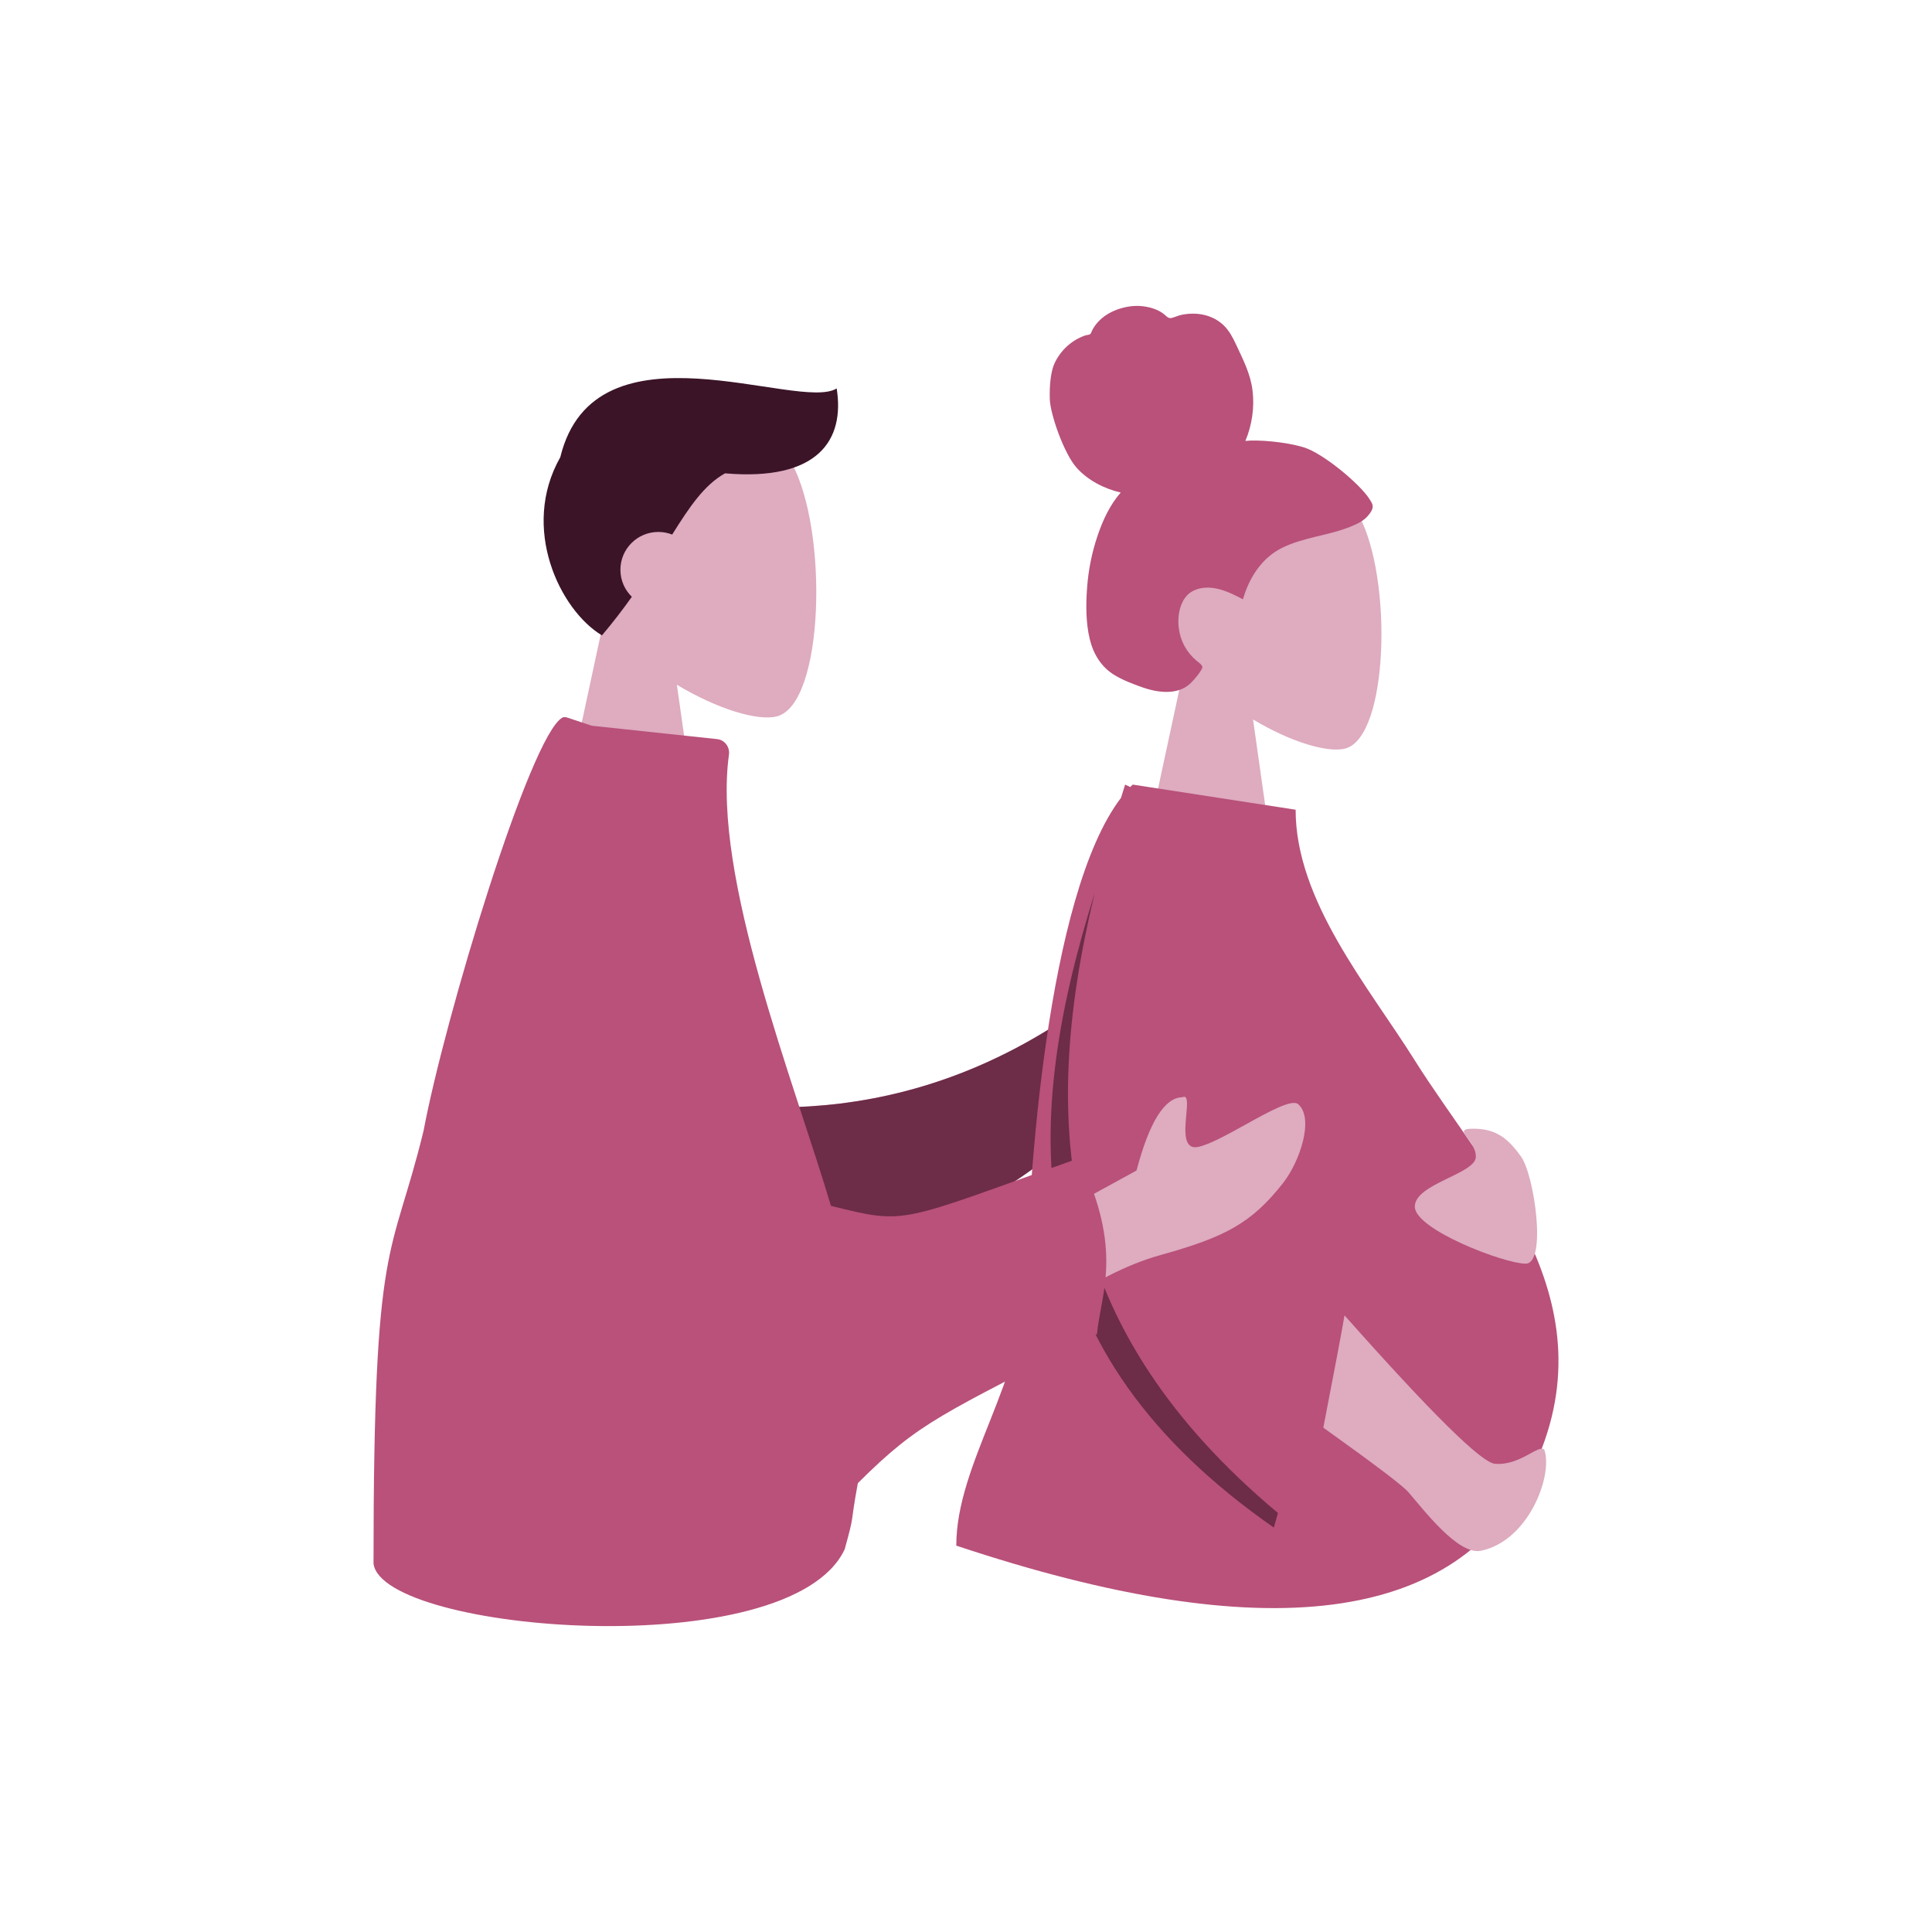 <svg width="300" height="300" viewBox="0 0 300 300" fill="none" xmlns="http://www.w3.org/2000/svg">
<path fill-rule="evenodd" clip-rule="evenodd" d="M184.022 102.923C179.858 98.048 177.04 92.074 177.511 85.379C178.867 66.09 205.787 70.334 211.024 80.069C216.26 89.804 215.638 114.499 208.87 116.239C206.171 116.933 200.422 115.233 194.57 111.715L198.243 137.634H176.556L184.022 102.923Z" fill="#DEABBF"/>
<path fill-rule="evenodd" clip-rule="evenodd" d="M202.458 69.466C199.494 68.564 195.192 68.259 193.383 68.465C194.412 66.005 194.821 63.264 194.488 60.596C194.164 58.002 193.002 55.794 191.928 53.481C191.433 52.414 190.871 51.354 190.035 50.538C189.182 49.707 188.103 49.158 186.972 48.897C185.814 48.629 184.603 48.651 183.443 48.894C182.93 49.002 182.47 49.236 181.967 49.366C181.452 49.499 181.202 49.177 180.828 48.854C179.927 48.075 178.605 47.691 177.465 47.553C176.186 47.399 174.859 47.591 173.639 48.011C172.451 48.419 171.31 49.082 170.452 50.048C170.069 50.478 169.722 50.967 169.497 51.508C169.404 51.729 169.389 51.861 169.167 51.942C168.962 52.017 168.722 52.019 168.51 52.091C166.463 52.783 164.712 54.361 163.759 56.387C163.203 57.569 162.94 59.65 163.012 61.982C163.084 64.315 165.195 70.401 167.17 72.621C168.933 74.603 171.524 75.91 174.025 76.483C172.365 78.375 171.26 80.74 170.443 83.145C169.556 85.757 169.007 88.472 168.804 91.237C168.611 93.865 168.593 96.644 169.211 99.216C169.789 101.621 171.024 103.594 173.087 104.845C174.032 105.419 175.048 105.849 176.071 106.243C177.078 106.631 178.089 107.008 179.144 107.226C181.142 107.638 183.444 107.567 184.983 105.981C185.537 105.409 186.147 104.691 186.552 103.992C186.697 103.741 186.785 103.577 186.608 103.331C186.396 103.037 186.054 102.812 185.782 102.582C184.231 101.27 183.271 99.519 183.029 97.439C182.783 95.327 183.352 92.602 185.409 91.681C187.95 90.543 190.747 91.849 193.005 93.066C193.965 89.688 195.935 86.646 199.024 85.097C202.441 83.383 206.363 83.182 209.875 81.711C210.79 81.328 211.722 80.893 212.396 80.112C212.677 79.786 213.007 79.362 213.12 78.931C213.268 78.364 212.901 77.888 212.618 77.446C211.116 75.102 205.421 70.367 202.458 69.466Z" fill="#B9517A"/>
<path fill-rule="evenodd" clip-rule="evenodd" d="M121.313 171.96C132.601 171.841 147.654 169.463 163.715 159.294L170.022 173.325C158.944 184.291 143.366 193.302 129.746 192.92C119.012 192.619 113.526 179.669 121.313 171.96Z" fill="#B9517A"/>
<path fill-rule="evenodd" clip-rule="evenodd" d="M121.313 171.96C132.601 171.841 147.654 169.463 163.715 159.294L170.022 173.325C158.944 184.291 143.366 193.302 129.746 192.92C119.012 192.619 113.526 179.669 121.313 171.96Z" fill="#3B1427" fill-opacity="0.6"/>
<path fill-rule="evenodd" clip-rule="evenodd" d="M174.066 123.892C174.277 123.207 174.491 122.52 174.709 121.831L175.511 122.207C175.636 122.078 175.762 121.953 175.889 121.831L201.183 125.732C201.183 139.919 212.5 153.194 219.66 164.615C230.79 182.37 250.593 202.049 237.896 228.426C226.455 252.193 196.653 256.052 148.491 240.005C148.491 227.204 159.04 214.335 159.376 198.769C159.696 183.952 162.474 139.057 174.066 123.892Z" fill="#B9517A"/>
<path fill-rule="evenodd" clip-rule="evenodd" d="M205.484 221.687C207.176 212.98 208.273 207.167 208.776 204.248C222.251 219.436 230.036 227.119 232.13 227.295C236.069 227.626 238.979 224.143 239.808 225.122C241.178 229.178 237.309 239.331 229.915 240.807C226.384 241.512 220.919 234.249 218.668 231.676C217.783 230.663 213.388 227.334 205.484 221.687ZM228.761 175.264C232.254 175.264 234.13 176.704 236.195 179.61C238.261 182.517 240.215 196.222 236.899 196.222C233.583 196.222 219.69 190.924 219.69 187.362C219.69 183.8 229.17 182.292 229.17 179.61C229.17 176.929 225.268 175.264 228.761 175.264Z" fill="#DEABBF"/>
<path fill-rule="evenodd" clip-rule="evenodd" d="M198.434 234.937C198.227 235.678 198.015 236.433 197.8 237.202C158.224 209.612 158.205 176.178 169.975 138.702C161.103 175.596 164.717 206.713 198.434 234.937Z" fill="#3B1427" fill-opacity="0.6"/>
<path fill-rule="evenodd" clip-rule="evenodd" d="M93.651 96.781C89.13 91.488 86.07 85.001 86.582 77.732C88.055 56.789 117.283 61.396 122.969 71.966C128.655 82.537 127.979 109.349 120.631 111.239C117.701 111.992 111.458 110.147 105.104 106.327L109.092 134.468H85.545L93.651 96.781Z" fill="#DEABBF"/>
<path fill-rule="evenodd" clip-rule="evenodd" d="M112.583 73.499C109.388 75.282 107.114 78.623 104.376 83.005C103.71 82.744 102.983 82.6 102.224 82.6C98.972 82.6 96.337 85.229 96.337 88.472C96.337 90.118 97.016 91.607 98.11 92.673C96.748 94.591 95.222 96.594 93.472 98.661C86.944 94.755 80.767 81.991 87 71C92.363 48.984 124.072 64.027 129.919 60.314C131.196 68.303 127.075 74.745 112.583 73.499Z" fill="#3B1427"/>
<path fill-rule="evenodd" clip-rule="evenodd" d="M176.481 181.755L162.325 189.512L163.131 203.682C169.244 199.281 174.929 196.35 180.187 194.888C190.245 192.09 194.314 189.955 199.228 183.708C201.858 180.366 204.09 173.648 201.587 171.46C200.627 170.621 197.049 172.604 193.399 174.627C190.617 176.169 187.793 177.734 186.053 178.091C183.711 178.572 183.986 175.544 184.205 173.124C184.362 171.388 184.491 169.965 183.604 170.376C180.842 170.424 178.467 174.217 176.481 181.755Z" fill="#DEABBF"/>
<path fill-rule="evenodd" clip-rule="evenodd" d="M129.028 187.242C141.011 190.223 139.351 189.845 167.559 179.833C174.556 194.271 170.872 201.004 170.345 207.153C146.146 219.761 142.955 220.581 133.206 230.305C131.916 237.308 132.812 234.627 131.156 240.59C122.633 258.666 59.393 253.458 58 242.808C58.001 191.049 60.785 196.04 65.775 175.57C69.051 158.092 82.324 114.222 87.315 111.437C87.56 111.3 87.849 111.348 88.116 111.436L91.889 112.691L111.362 114.769C112.546 114.896 113.356 116.017 113.191 117.196C110.561 136.098 123.381 168.167 129.028 187.242Z" fill="#B9517A"/>
</svg>

